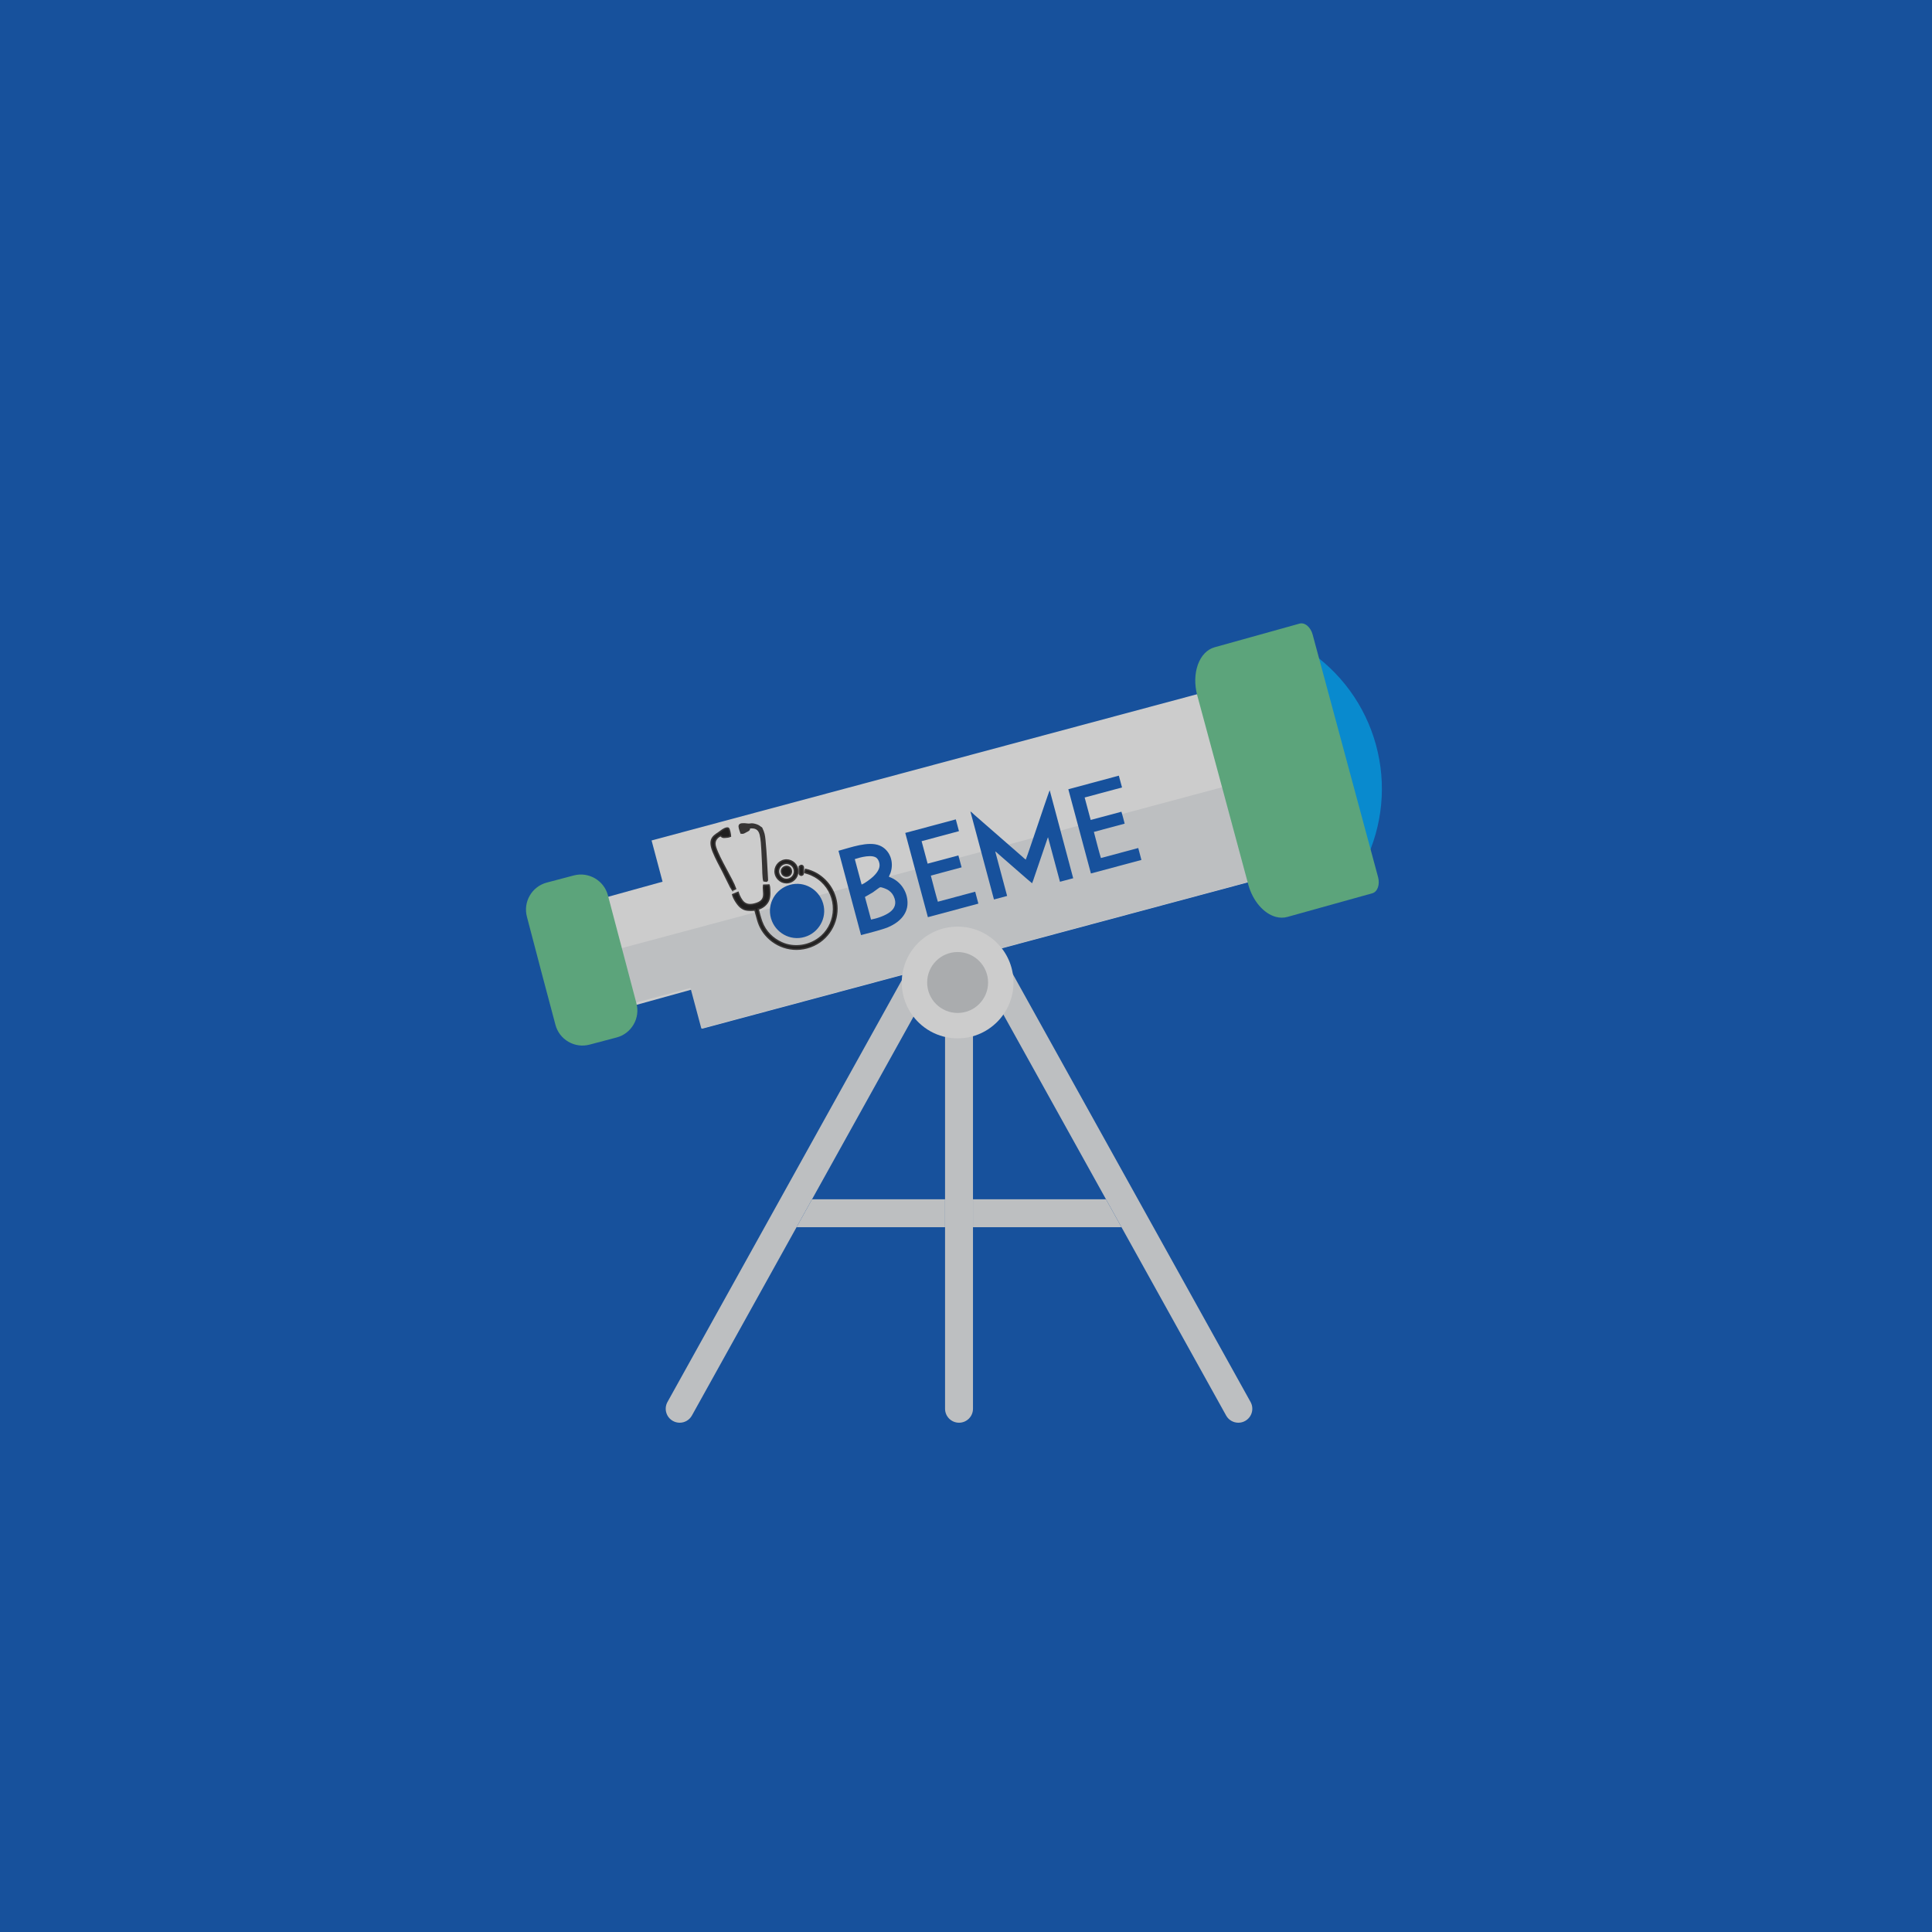 <?xml version="1.0" encoding="UTF-8"?>
<!DOCTYPE svg PUBLIC "-//W3C//DTD SVG 1.1//EN" "http://www.w3.org/Graphics/SVG/1.1/DTD/svg11.dtd">
<!-- Creator: CorelDRAW -->
<svg xmlns="http://www.w3.org/2000/svg" xml:space="preserve" width="101.6mm" height="101.6mm" version="1.1" style="shape-rendering:geometricPrecision; text-rendering:geometricPrecision; image-rendering:optimizeQuality; fill-rule:evenodd; clip-rule:evenodd"
viewBox="0 0 10160 10160"
 xmlns:xlink="http://www.w3.org/1999/xlink"
 xmlns:xodm="http://www.corel.com/coreldraw/odm/2003">
 <defs>
  <style type="text/css">
   <![CDATA[
    .str0 {stroke:#373535;stroke-width:7.62;stroke-miterlimit:22.926}
    .fil3 {fill:#BDBFC1}
    .fil8 {fill:#373535}
    .fil7 {fill:#201F1F}
    .fil0 {fill:#17519C}
    .fil5 {fill:#BDBFC1;fill-rule:nonzero}
    .fil6 {fill:#AAACAE;fill-rule:nonzero}
    .fil4 {fill:#5CA47B;fill-rule:nonzero}
    .fil1 {fill:#CCCCCC;fill-rule:nonzero}
    .fil2 {fill:#00B0F0;fill-rule:nonzero;fill-opacity:0.6}
   ]]>
  </style>
 </defs>
 <g id="Capa_x0020_1">
  <rect class="fil0" x="-0" y="-0" width="10160" height="10160"/>
  <path class="fil1" d="M3115.63 4738.79l0.02 0.06 156.92 566.15 0 0.01 364.28 -100.94 54.78 205.72 283.76 -76.07c1045.85,-280.39 1495.87,-401.04 2607.31,-699.02 -0.02,-0.09 -0.06,-0.21 -0.09,-0.3l-129.64 -486.9 0 0 -1.39 -5.19 -1.38 0.37 -132.59 -497.97 -2505.64 671.76 -385.44 103.33 57.74 216.84 -368.64 102.15z"/>
  <path class="fil2" d="M7235.62 3916.1c-56.96,-207.16 -186.63,-384.36 -366.48,-502.3l308.05 1121.29c94.37,-193.2 115.37,-411.8 58.43,-618.99z"/>
  <polygon class="fil3" points="3688.16,5408.5 6580.42,4633.52 6446.76,4134.66 5284.21,4446.17 3554.5,4909.64 3190.31,5007.23 3266.86,5292.94 3631.05,5195.36 "/>
  <path class="fil4" d="M3273.79 4999.56l-76.88 -291.17c-0.01,-0.02 -0.01,-0.04 -0.02,-0.07 -20.61,-78.27 -101.17,-125.13 -179.5,-104.55l-142.02 37.52c-78.23,20.71 -125.09,101.21 -104.5,179.53l80.89 308.08 69.1 259.96c9.99,37.97 34.12,69.76 68.07,89.48 16.98,9.9 35.31,16.15 54.21,18.71 18.83,2.55 38.24,1.38 57.24,-3.62l142.01 -37.51c37.98,-9.99 69.69,-34.17 89.41,-68.09 19.8,-33.9 25.16,-73.48 15.09,-111.39 0,0 0,-0.02 0,-0.02l-73.1 -276.86z"/>
  <path class="fil4" d="M6433.1 4164.09l131.02 486.52c0.04,0.1 0.07,0.2 0.09,0.3 23.97,88.4 82.46,153.76 145.02,170.69 20.29,5.49 40.98,5.87 61.05,0.3l446.31 -124.3c13.16,-3.67 23.74,-14.63 29.46,-30.53 5.71,-15.89 6.08,-35.39 1.01,-54.2l-323.6 -1199.53 -20.72 -76.82c-5.08,-18.82 -15.15,-35.37 -28.04,-46.08 -12.95,-10.74 -27.47,-14.67 -40.68,-11.01l-446.27 124.31c-39.72,11.03 -71.09,43.58 -88.4,91.55 -17.26,48 -18.32,105.76 -3,162.58l0.1 0.34 136.65 505.88z"/>
  <polygon class="fil5" points="5116.73,6306.66 5116.73,6453.55 5897.71,6453.55 5816.1,6306.66 "/>
  <polygon class="fil5" points="4270.42,6306.66 4188.83,6453.55 4969.84,6453.55 4969.84,6306.66 "/>
  <path class="fil5" d="M4969.29 5048.69c-48.91,-12.69 -92.81,-37.71 -128.34,-71.48l-1330.76 2395.44c-19.72,35.46 -6.96,80.18 28.54,99.87 11.26,6.28 23.53,9.25 35.57,9.25 25.83,0 50.86,-13.62 64.27,-37.76l550.26 -990.46 81.6 -146.89 698.86 -1257.97z"/>
  <path class="fil5" d="M5816.1 6306.66l81.61 146.89 550.27 990.46c13.42,24.14 38.45,37.76 64.27,37.76 12.05,0 24.31,-2.97 35.58,-9.25 35.5,-19.69 48.27,-64.41 28.54,-99.87l-1330.82 -2395.4c-35.52,33.76 -79.43,58.77 -128.34,71.44l698.89 1257.97z"/>
  <path class="fil5" d="M5116.73 5048.83c-23.48,6.04 -48.1,9.26 -73.45,9.26 -25.36,0 -49.96,-3.21 -73.44,-9.25l0 1257.82 0 146.89 0 954.78c0,40.56 32.85,73.44 73.45,73.44 40.6,0 73.44,-32.88 73.44,-73.44l0 -954.78 0 -146.89 0 -1257.83z"/>
  <path class="fil1" d="M5035.91 4872.97c-162.24,0 -293.78,131.53 -293.78,293.78 0,72.65 26.44,139.1 70.13,190.39 6.72,7.87 13.85,15.39 21.35,22.52 35.52,33.76 79.42,58.78 128.34,71.47 0.18,0.05 0.36,0.11 0.55,0.16 23.46,6.04 48.08,9.25 73.44,9.25 25.36,0 49.97,-3.21 73.45,-9.26 0.16,-0.05 0.32,-0.09 0.47,-0.14 48.91,-12.68 92.82,-37.69 128.34,-71.45 56.32,-53.52 91.5,-129.09 91.5,-212.93 0,-8.87 -0.46,-17.64 -1.23,-26.3 -13.32,-149.93 -139.18,-267.49 -292.56,-267.49zm0 440.67c-81.12,0 -146.89,-65.77 -146.89,-146.89 0,-81.13 65.77,-146.89 146.89,-146.89 81.12,0 146.89,65.76 146.89,146.89 0,81.12 -65.77,146.89 -146.89,146.89z"/>
  <circle class="fil6" cx="5035.92" cy="5166.76" r="160.19"/>
  <g id="_105553335458272">
   <path class="fil0" d="M5227.08 4730.13l69.19 -18.53 -62.48 -233.79c0.3,0.12 0.65,0 0.9,0.41 0.24,0.4 0.67,0.29 0.88,0.41 1.16,0.65 0.9,0.4 2.21,1.36l8.95 7.81c4.08,3.53 7.71,6.96 11.7,10.38 19.7,16.93 161.36,141.43 169.18,146.71l5.66 -14.63c1.68,-5.4 3.23,-9.82 5.16,-15.55l61.99 -181.66c1.71,-4.97 3.23,-9.37 5.08,-14.76 1.42,-4.14 3.77,-12.37 5.88,-15.36l62.8 234.05 69.6 -18.46 -123.5 -462.56c-3.21,3.93 -59.73,172.75 -63.02,182.23 -3.25,9.35 -60.29,178.88 -62.94,182.47 -5.99,-3.84 -12.87,-10.87 -17.82,-15.3l-254.45 -221.99c-5.82,-5.11 -12.32,-12.7 -18.83,-15.85l123.86 462.61z"/>
   <path class="fil0" d="M4580.63 4835.91l-32.12 -119.05c13.83,-8.33 28.32,-15.79 42.13,-24.51 6.42,-4.05 34.58,-26.18 37.61,-26.47 10.28,-0.96 35.34,10.37 40.89,13.78 10.62,6.52 22.38,16.69 30.05,32.44 18.33,37.69 6.23,65.3 -18.91,84.23 -25.06,18.88 -66.05,33.12 -99.65,39.58zm-49.51 -184.11l-35.91 -133.94c28.16,-9.33 94.05,-27.63 117.02,-3.87 8.52,8.82 13.79,24.5 13.37,37.55 -0.72,22.57 -18.42,43.55 -33.62,58.11 -10.73,10.28 -45.23,36.84 -60.86,42.15zm-3.14 265.69c36.15,-9.63 111.31,-28.29 141.84,-41.18 54.29,-22.92 101.98,-64.55 102.68,-126.16 0.65,-57.85 -32.63,-110.61 -85.16,-134.15l-9.59 -3.83c-0.28,-0.12 -1.11,-0.5 -1.37,-0.64 -1.53,-0.79 -0.81,-0.31 -2.01,-1.23l8.64 -19.72c20.22,-59.11 -4.11,-122.11 -57.11,-144.08 -59.38,-24.6 -151.78,10.25 -216.52,27.62l118.6 443.37z"/>
   <path class="fil0" d="M5703.96 4193.85l196.54 -52.75 -16.73 -62.04 -265.67 71.42 118.87 442.93 265.48 -71.14 -16.62 -62.7 -196.33 52.58c-6.43,-19.34 -29.75,-108.9 -35.97,-133.3l-0.97 -4.01 161.81 -43.38c-4.12,-16.12 -12.29,-48.69 -17.01,-62.7l-161.7 43.29 -31.7 -118.2z"/>
   <path class="fil0" d="M4846.52 4423.6l196.52 -52.76 -16.68 -61.91 -265.72 71.21 118.93 443.07 265.45 -71.22 -16.64 -62.67 -196.29 52.58c-6.02,-17.8 -29.95,-109.77 -36,-133.3l-0.98 -4 161.8 -43.46 -16.97 -62.63 -161.72 43.3 -31.7 -118.21z"/>
   <path class="fil0" d="M4137.9 4658.67c-67.77,27.61 -110.17,107.33 -78.09,185.96 27.61,67.67 108.33,110.12 186.94,77.29 66.54,-27.79 108.54,-107.3 76.81,-185.23 -27.48,-67.49 -107.3,-109.94 -185.66,-78.02z"/>
   <g>
    <path class="fil7 str0" d="M3850.56 4680.11c7.55,0.52 10.91,-3.48 17.59,-6.56 -15.29,-46.49 -84.93,-154.56 -105.28,-217.6 -4.7,-14.56 -4.9,-27.35 0.66,-38.16 4.35,-8.46 13.67,-19.47 27.47,-23.13 1.16,1.12 4.88,10.4 21.53,8.47 12.53,-1.45 16.74,-0.49 28.81,-5.53 -0.08,-5.83 -5.29,-40.56 -12.04,-42.65 -10.88,-3.37 -29.86,8.95 -37.53,15.07 -30.52,24.4 -72.24,32.72 -40.97,109.2 14,34.24 32.6,68.71 49.6,101.07 7.01,13.35 46.72,95.65 50.16,99.82z"/>
    <g>
     <path class="fil7 str0" d="M4232.5 4588.7c3.5,1.67 7.81,2.47 11.78,3.61 26.61,7.62 54.19,23.11 75.09,42.16 88.65,80.84 81.89,215.22 1.49,288.07 -60.19,54.55 -146.13,64.48 -210.06,35.33 -46.63,-21.26 -85.41,-57.39 -105.07,-110.93 -6.26,-17.05 -15.24,-48.65 -18.47,-66.39 24.82,-6.62 46.33,-25.04 55.03,-47.55 4.01,-10.35 5.45,-23.4 5.51,-36.41 0.03,-8.61 -0.42,-35.47 -3.55,-42.49l-28.35 1.1c-5.74,37.4 21.44,80.3 -45.43,98.24 -25.38,6.81 -43.32,4.68 -57.9,-6.93 -13.27,-10.55 -25.21,-34.13 -31.43,-53.74l-28.18 11.81c5.64,22.76 28.73,56.51 42.69,66.85 9.75,7.21 18.51,12.51 33.1,14.24 12.29,1.46 28.51,1.73 41.31,-0.24 12.32,39.58 15.5,68.88 36.83,104.22 45.29,75.02 139.63,120.97 237.01,94.69 100.96,-27.25 157.84,-118.27 157.31,-205.88 -0.49,-78.78 -42.3,-145.1 -104.93,-182.81 -14.25,-8.57 -39.66,-19.72 -60.07,-23.57 -1.48,3.95 -3.37,11.91 -3.71,16.62z"/>
     <path class="fil8 str0" d="M3897.21 4380.83c12.35,2.17 15.77,-2.09 27.46,-8.18 12.11,-6.3 16.01,-6.34 16.58,-19.33 29.13,-3.84 49.63,4.76 57.17,35.21 6.08,24.59 7.83,57.99 9.14,82.41 1.43,26.74 2.92,53.39 3.83,79.86 0.59,17.02 1.08,67.54 5.79,81.7 1.83,0.64 11.85,1.57 12.3,1.52 6.86,-0.84 6.07,-5.29 5.77,-10.35 -4.16,-69.82 -6.42,-135.85 -13.4,-206.57 -2.6,-26.26 -4.71,-36.26 -15.61,-60.25 -3.52,-7.76 -0.89,-0.61 -9.6,-8.55 -8.25,-7.53 -23.19,-12.09 -34.74,-14.28 -11.59,-2.21 -18.38,1.73 -28.12,0.5 -57.34,-7.22 -50.59,5.85 -36.57,46.31z"/>
     <path class="fil7 str0" d="M4119.05 4543.64c22.85,-10.07 46.7,2.2 55.23,21.23 10.36,23.14 -1.94,47.52 -21.38,55.97 -23.53,10.23 -47.43,-2.07 -55.76,-21.74 -9.88,-23.34 2.29,-46.81 21.91,-55.46zm-7.02 -16.06c-27.71,12.13 -45.43,45.66 -30.96,78.63 12.13,27.64 45.49,45.05 78.39,30.95 27.79,-11.92 45.43,-45.82 31.07,-78.89 -11.9,-27.43 -45.71,-45.04 -78.5,-30.69z"/>
     <path class="fil7 str0" d="M4112.74 4593.93c5.49,11.36 20.23,18.1 34.44,11.54 11.72,-5.41 18.82,-20.03 11.96,-34.68 -14.03,-29.98 -61.99,-9.12 -46.4,23.14z"/>
    </g>
   </g>
   <path class="fil7 str0" d="M4207.59 4553.4c-4.81,3.97 -4.3,6.48 -4.27,13.83 0.02,5.42 0,10.67 0.02,16 0.03,5.39 -0.95,11.35 2.5,15.77 2.65,3.38 8.71,5.67 14.46,1.66 6.64,-4.64 4.28,-20.42 4.35,-29.57 0.03,-5.09 0.78,-12.13 -2.47,-16.29 -2.93,-3.75 -9.52,-5.57 -14.59,-1.4z"/>
  </g>
 </g>
</svg>
